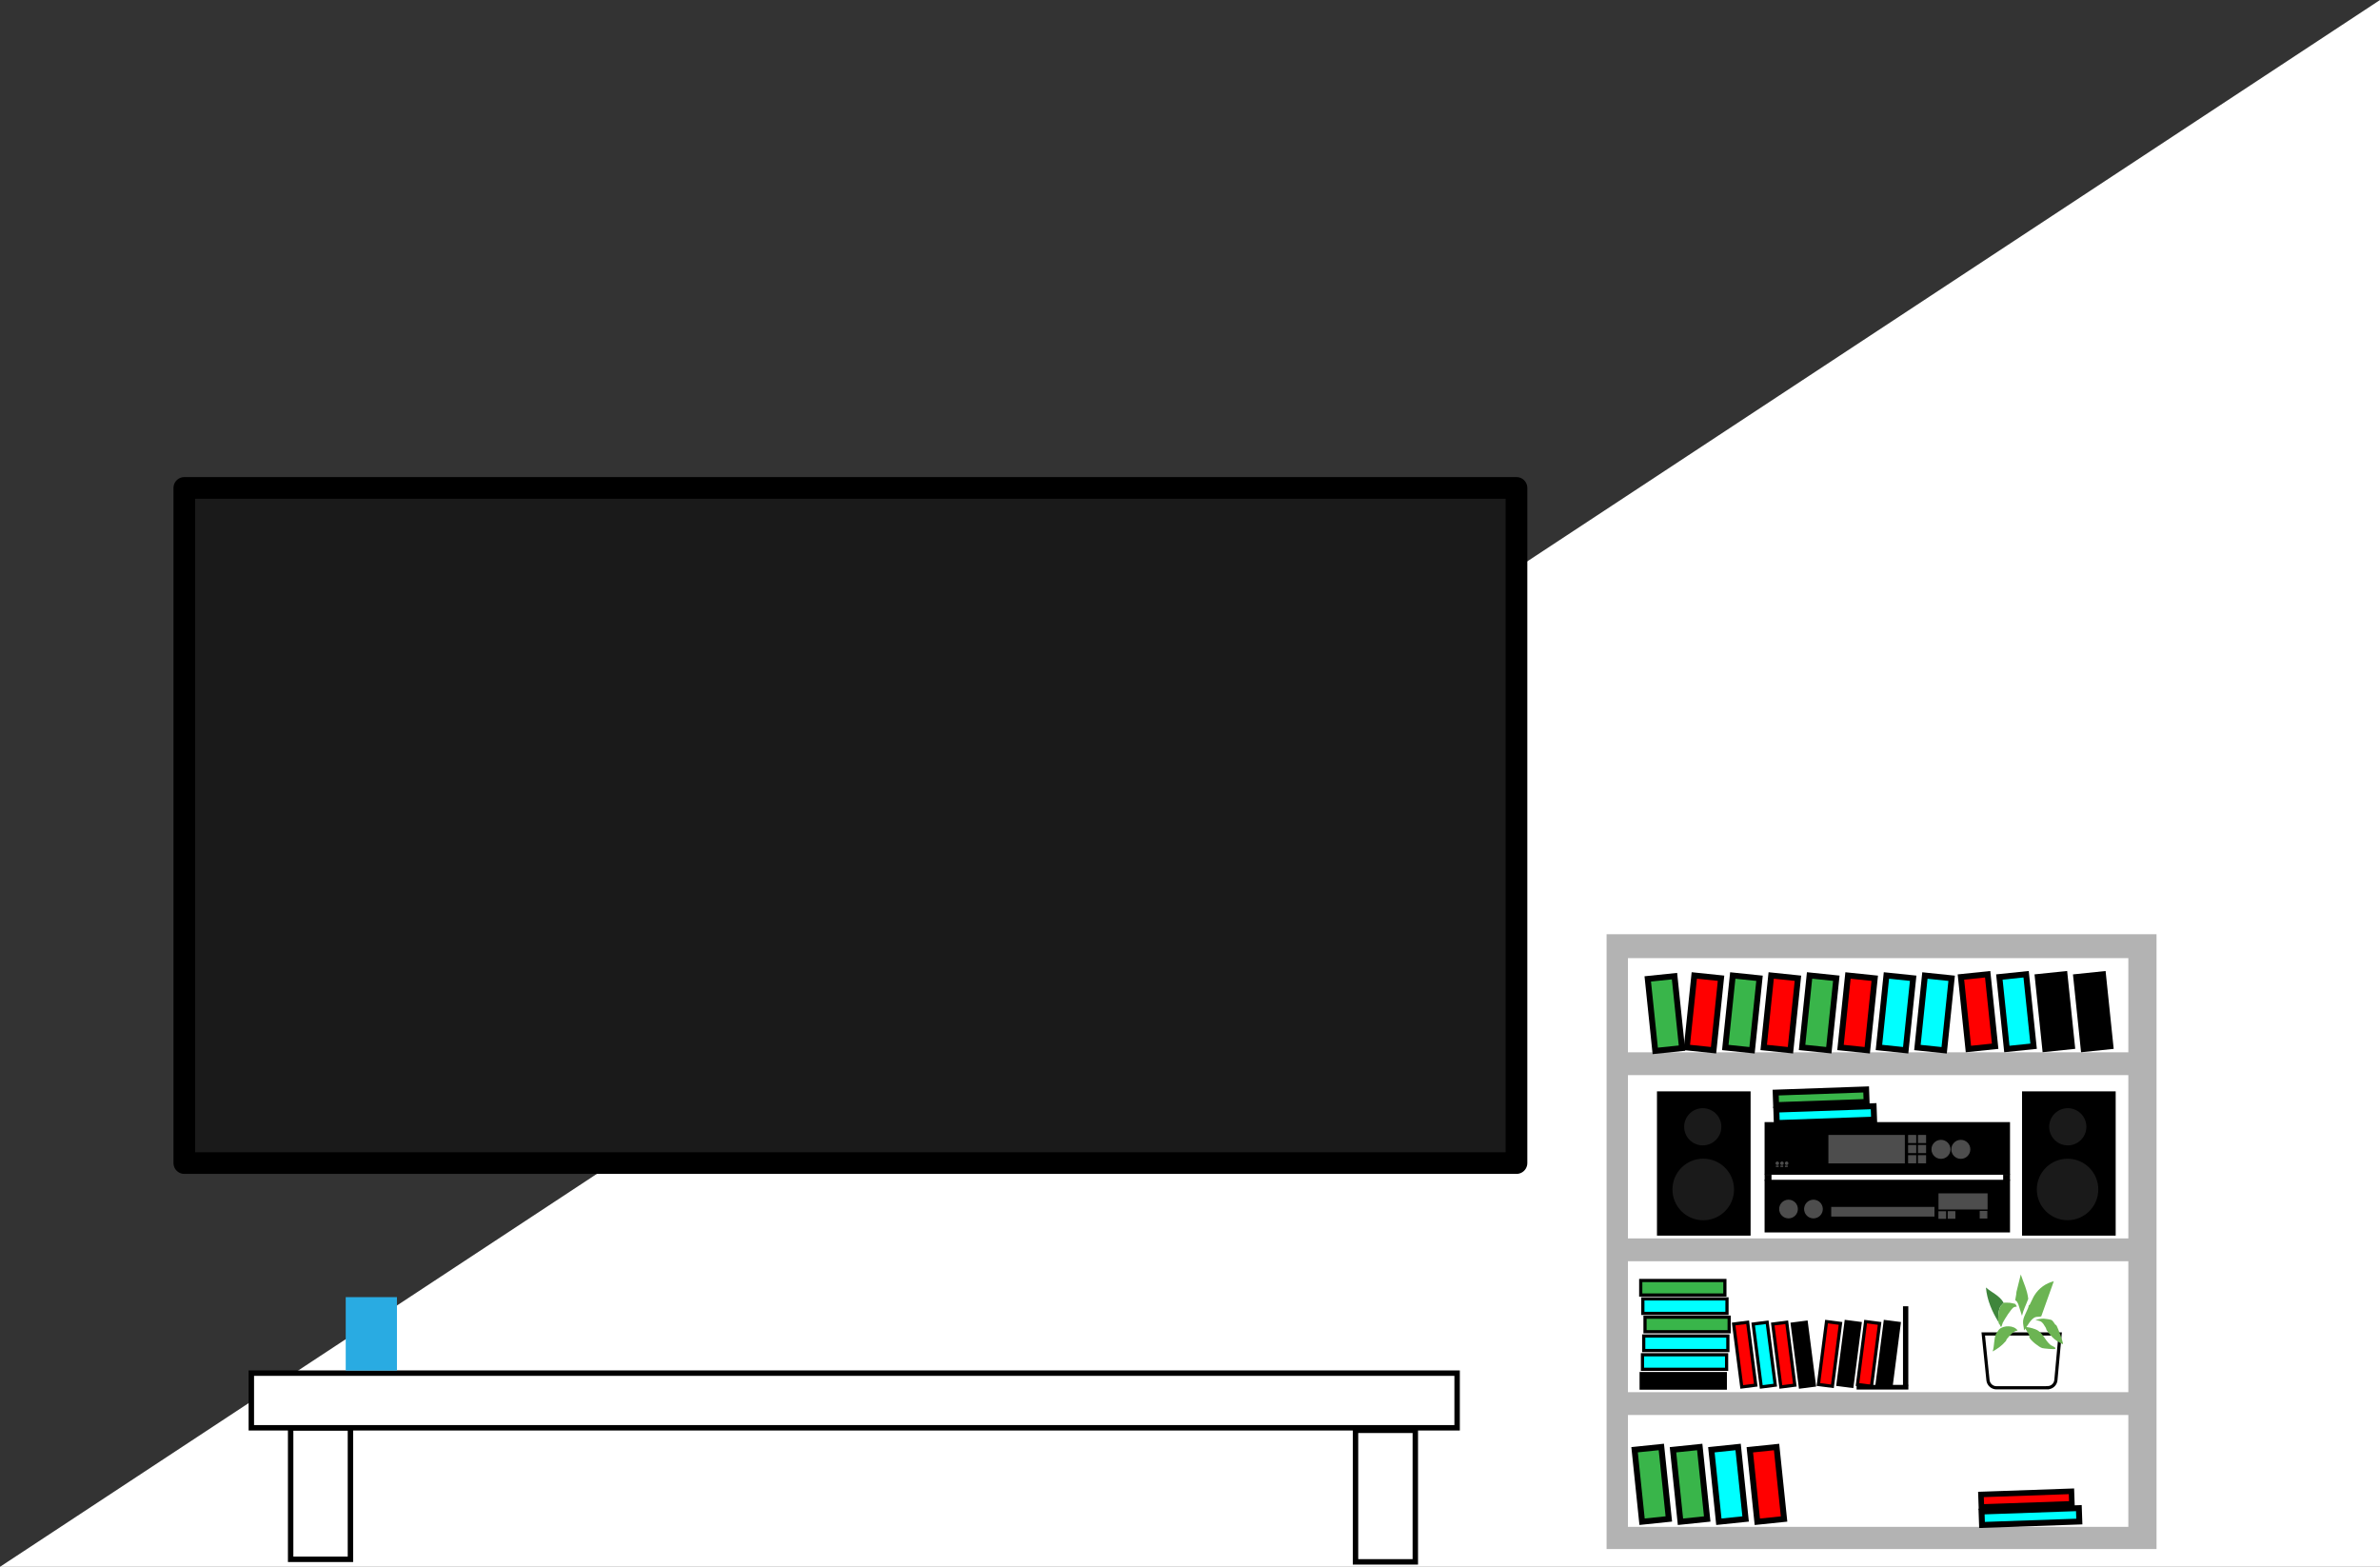 <svg width="439" height="289" viewBox="0 0 439 289" fill="none" xmlns="http://www.w3.org/2000/svg">
<rect x="0" y="0" width="439" height="289" fill="#333333" stroke="none"/>
<path d="M439 0L439 144.5L439 289H0L439 0Z" fill="white"/>
<g clip-path="url(#clip0_243_2318)">
<path d="M64.64 263.36H53.61V287.62H64.64V263.36Z" fill="white" stroke="black" stroke-miterlimit="10"/>
<path d="M261.06 263.83H250.03V288.09H261.06V263.83Z" fill="white" stroke="black" stroke-miterlimit="10"/>
<path d="M374.21 240.72C374.16 241.5 373.3 242.59 373.16 243.62C373.08 244.23 373.33 244.82 373.32 245.42C373.93 244.68 374.6 243.17 375.51 242.94C375.81 242.86 376.19 242.94 376.51 242.81L376.55 243.02C377.77 241.75 379.1 242.37 380.45 242.4C380.93 242.41 381.35 242.26 381.83 242.29C381.13 243.18 380.02 243.55 379.25 244.38C379.25 244.37 379.14 244.39 379.1 244.34C378.95 244.12 378.59 243.53 378.38 243.46C378.15 243.37 377.26 243.24 376.98 243.22C376.42 243.19 375.96 243.36 375.42 243.43L376.31 243.69C376.82 243.92 377.01 244.43 377.33 244.9C377.42 245.04 377.94 245.81 377.97 245.85C377.43 246.18 376.93 246.3 376.48 246.79C376.02 246.76 374.98 246.52 374.54 246.67L375.39 247.4C375.5 247.5 375.5 247.7 375.52 247.71C374.68 248.23 373.6 248.67 372.63 248.55C371.71 248.43 370.84 247.72 370.01 247.3C370.03 247.28 370.04 247.1 370.14 246.98C370.68 246.35 371.37 245.48 372.14 245.42C371.45 244.4 369.52 244.43 368.72 245.21C368.65 245.28 368.18 245.97 368.14 246.05L364.94 244.8C366.16 244.5 367.4 243.79 368.67 244.17C368.73 244.27 368.78 244.17 368.95 244.62C369.14 245.09 369.28 244.19 369.37 244.01C369.69 243.39 370.94 241.36 371.44 241.12C371.61 241.04 371.77 241.03 371.95 241.04C372.02 240.97 371.71 240.53 371.68 240.52C371.69 240.31 371.67 240.1 371.68 239.89C371.98 239.91 372.08 240.31 372.23 240.55L372.92 242.71C373.17 241.62 373.71 240.63 374.08 239.58C374.12 239.96 374.19 240.34 374.17 240.73L374.21 240.72Z" fill="#3F863C"/>
<path d="M268.77 253.28H46.36V263.36H268.77V253.28Z" fill="white" stroke="black" stroke-miterlimit="10"/>
<path d="M397.78 172.32H296.34V285.73H397.78V172.32Z" fill="#B3B3B3"/>
<path d="M392.58 176.73H300.28V281.63H392.58V176.73Z" fill="white"/>
<path d="M394.16 194.1H298.86V198.31H394.16V194.1Z" fill="#B3B3B3"/>
<path d="M393.66 228.43H299.36V232.64H393.66V228.43Z" fill="#B3B3B3"/>
<path d="M393.66 256.79H298.86V261H393.66V256.79Z" fill="#B3B3B3"/>
<path d="M279.72 90H34V214.53H279.72V90Z" fill="#1A1A1A" stroke="black" stroke-width="4" stroke-linecap="round" stroke-linejoin="round"/>
<path d="M73.22 239.26H63.77V252.81H73.22V239.26Z" fill="#29ABE2"/>
<path d="M308.868 180.05L303.935 180.563L305.317 193.841L310.25 193.328L308.868 180.05Z" fill="#39B54A" stroke="black" stroke-width="1.09" stroke-miterlimit="10"/>
<path d="M366.632 179.703L361.699 180.216L363.08 193.495L368.014 192.981L366.632 179.703Z" fill="#FF0000" stroke="black" stroke-width="1.09" stroke-miterlimit="10"/>
<path d="M373.724 179.7L368.791 180.213L370.172 193.491L375.105 192.978L373.724 179.7Z" fill="#00FFFF" stroke="black" stroke-width="1.09" stroke-miterlimit="10"/>
<path d="M380.806 179.697L375.873 180.21L377.254 193.488L382.187 192.975L380.806 179.697Z" fill="black" stroke="black" stroke-width="1.09" stroke-miterlimit="10"/>
<path d="M387.898 179.703L382.964 180.216L384.346 193.495L389.279 192.981L387.898 179.703Z" fill="black" stroke="black" stroke-width="1.09" stroke-miterlimit="10"/>
<path d="M306.439 266.895L301.506 267.408L302.887 280.687L307.821 280.173L306.439 266.895Z" fill="#39B54A" stroke="black" stroke-width="1.09" stroke-miterlimit="10"/>
<path d="M313.521 266.901L308.588 267.415L309.969 280.693L314.903 280.18L313.521 266.901Z" fill="#39B54A" stroke="black" stroke-width="1.09" stroke-miterlimit="10"/>
<path d="M320.603 266.898L315.67 267.412L317.051 280.69L321.985 280.177L320.603 266.898Z" fill="#00FFFF" stroke="black" stroke-width="1.09" stroke-miterlimit="10"/>
<path d="M327.695 266.905L322.762 267.418L324.143 280.696L329.077 280.183L327.695 266.905Z" fill="#FF0000" stroke="black" stroke-width="1.09" stroke-miterlimit="10"/>
<path d="M311.136 193.204L316.07 193.717L317.451 180.439L312.518 179.926L311.136 193.204Z" fill="#FF0000" stroke="black" stroke-width="1.09" stroke-miterlimit="10"/>
<path d="M318.235 193.211L323.168 193.725L324.55 180.446L319.616 179.933L318.235 193.211Z" fill="#39B54A" stroke="black" stroke-width="1.09" stroke-miterlimit="10"/>
<path d="M325.322 193.207L330.256 193.721L331.637 180.442L326.704 179.929L325.322 193.207Z" fill="#FF0000" stroke="black" stroke-width="1.09" stroke-miterlimit="10"/>
<path d="M332.401 193.203L337.334 193.717L338.716 180.438L333.782 179.925L332.401 193.203Z" fill="#39B54A" stroke="black" stroke-width="1.09" stroke-miterlimit="10"/>
<path d="M339.489 193.21L344.422 193.723L345.803 180.445L340.87 179.932L339.489 193.21Z" fill="#FF0000" stroke="black" stroke-width="1.09" stroke-miterlimit="10"/>
<path d="M346.577 193.206L351.51 193.72L352.892 180.441L347.958 179.928L346.577 193.206Z" fill="#00FFFF" stroke="black" stroke-width="1.09" stroke-miterlimit="10"/>
<path d="M353.675 193.214L358.608 193.727L359.989 180.449L355.056 179.935L353.675 193.214Z" fill="#00FFFF" stroke="black" stroke-width="1.09" stroke-miterlimit="10"/>
<path d="M322.36 201.85H306.18V227.37H322.36V201.85Z" fill="black" stroke="black" stroke-width="1.09" stroke-miterlimit="10"/>
<path d="M389.7 201.85H373.52V227.37H389.7V201.85Z" fill="black" stroke="black" stroke-width="1.09" stroke-miterlimit="10"/>
<path d="M370.21 218.16H326.03V226.78H370.21V218.16Z" fill="black" stroke="black" stroke-width="1.09" stroke-miterlimit="10"/>
<path d="M370.21 207.52H326.03V216.14H370.21V207.52Z" fill="black" stroke="black" stroke-width="1.09" stroke-miterlimit="10"/>
<path d="M345.597 204.038L327.648 204.667L327.735 207.146L345.684 206.516L345.597 204.038Z" fill="#00FFFF" stroke="black" stroke-width="1.09" stroke-miterlimit="10"/>
<path d="M344.219 200.948L327.529 201.534L327.61 203.842L344.3 203.257L344.219 200.948Z" fill="#39B54A" stroke="black" stroke-width="1.09" stroke-miterlimit="10"/>
<path d="M383.454 278.174L365.505 278.804L365.592 281.282L383.541 280.652L383.454 278.174Z" fill="#00FFFF" stroke="black" stroke-width="1.09" stroke-miterlimit="10"/>
<path d="M382.086 275.074L365.396 275.66L365.477 277.968L382.167 277.383L382.086 275.074Z" fill="#FF0000" stroke="black" stroke-width="1.02" stroke-miterlimit="10"/>
<path d="M318.24 253.36H302.72V256.04H318.24V253.36Z" fill="black" stroke="black" stroke-width="0.59" stroke-miterlimit="10"/>
<path d="M318.48 249.89H302.96V252.57H318.48V249.89Z" fill="#00FFFF" stroke="black" stroke-width="0.59" stroke-miterlimit="10"/>
<path d="M318.71 246.43H303.19V249.11H318.71V246.43Z" fill="#00FFFF" stroke="black" stroke-width="0.59" stroke-miterlimit="10"/>
<path d="M318.95 242.96H303.43V245.64H318.95V242.96Z" fill="#39B54A" stroke="black" stroke-width="0.59" stroke-miterlimit="10"/>
<path d="M318.55 239.58H303.03V242.26H318.55V239.58Z" fill="#00FFFF" stroke="black" stroke-width="0.59" stroke-miterlimit="10"/>
<path d="M318.16 236.19H302.64V238.87H318.16V236.19Z" fill="#39B54A" stroke="black" stroke-width="0.59" stroke-miterlimit="10"/>
<path d="M339.489 244.105L336.91 243.772L335.413 255.376L337.992 255.708L339.489 244.105Z" fill="#FF0000" stroke="black" stroke-width="0.59" stroke-miterlimit="10"/>
<path d="M343.099 244.106L340.521 243.773L339.024 255.377L341.602 255.71L343.099 244.106Z" fill="black" stroke="black" stroke-width="0.59" stroke-miterlimit="10"/>
<path d="M346.7 244.107L344.121 243.774L342.624 255.378L345.203 255.71L346.7 244.107Z" fill="#FF0000" stroke="black" stroke-width="0.59" stroke-miterlimit="10"/>
<path d="M350.31 244.108L347.731 243.776L346.235 255.38L348.813 255.712L350.31 244.108Z" fill="black" stroke="black" stroke-width="0.59" stroke-miterlimit="10"/>
<path d="M351.77 255.68H342.69V256.07H351.77V255.68Z" fill="white" stroke="black" stroke-width="0.47" stroke-miterlimit="10"/>
<path d="M351.31 241.24V255.26H351.7V241.24H351.31Z" fill="white" stroke="black" stroke-width="0.59" stroke-miterlimit="10"/>
<path d="M377.66 255.98H368.25C367.45 255.98 366.77 255.37 366.69 254.57L365.82 246.05H380L379.22 254.55C379.15 255.36 378.47 255.97 377.66 255.97V255.98Z" fill="white" stroke="black" stroke-width="0.59" stroke-miterlimit="10"/>
<path d="M332.085 255.83L334.664 255.498L333.167 243.894L330.589 244.226L332.085 255.83Z" fill="black" stroke="black" stroke-width="0.59" stroke-miterlimit="10"/>
<path d="M328.486 255.828L331.064 255.496L329.568 243.892L326.989 244.224L328.486 255.828Z" fill="#FF0000" stroke="black" stroke-width="0.59" stroke-miterlimit="10"/>
<path d="M324.876 255.828L327.455 255.495L325.958 243.891L323.379 244.224L324.876 255.828Z" fill="#00FFFF" stroke="black" stroke-width="0.59" stroke-miterlimit="10"/>
<path d="M321.276 255.826L323.855 255.494L322.358 243.89L319.78 244.222L321.276 255.826Z" fill="#FF0000" stroke="black" stroke-width="0.59" stroke-miterlimit="10"/>
<path d="M314.17 225.58C317.583 225.58 320.35 222.813 320.35 219.4C320.35 215.987 317.583 213.22 314.17 213.22C310.757 213.22 307.99 215.987 307.99 219.4C307.99 222.813 310.757 225.58 314.17 225.58Z" fill="#1A1A1A" stroke="black" stroke-linecap="round" stroke-linejoin="round"/>
<path d="M381.37 225.57C384.778 225.57 387.54 222.808 387.54 219.4C387.54 215.992 384.778 213.23 381.37 213.23C377.963 213.23 375.2 215.992 375.2 219.4C375.2 222.808 377.963 225.57 381.37 225.57Z" fill="#1A1A1A" stroke="black" stroke-linecap="round" stroke-linejoin="round"/>
<path d="M381.41 211.57C383.47 211.57 385.14 209.9 385.14 207.84C385.14 205.78 383.47 204.11 381.41 204.11C379.35 204.11 377.68 205.78 377.68 207.84C377.68 209.9 379.35 211.57 381.41 211.57Z" fill="#1A1A1A" stroke="black" stroke-width="0.6" stroke-linecap="round" stroke-linejoin="round"/>
<path d="M314.08 211.57C316.14 211.57 317.81 209.9 317.81 207.84C317.81 205.78 316.14 204.11 314.08 204.11C312.02 204.11 310.35 205.78 310.35 207.84C310.35 209.9 312.02 211.57 314.08 211.57Z" fill="#1A1A1A" stroke="black" stroke-width="0.6" stroke-linecap="round" stroke-linejoin="round"/>
<path d="M356.7 222.74H337.9V224.27H356.7V222.74Z" fill="#4D4D4D" stroke="#4D4D4D" stroke-width="0.25" stroke-miterlimit="10"/>
<path d="M358.84 223.54H357.68V224.69H358.84V223.54Z" fill="#4D4D4D" stroke="#4D4D4D" stroke-width="0.25" stroke-miterlimit="10"/>
<path d="M360.55 223.53H359.39V224.68H360.55V223.53Z" fill="#4D4D4D" stroke="#4D4D4D" stroke-width="0.25" stroke-miterlimit="10"/>
<path d="M366.45 223.48H365.29V224.63H366.45V223.48Z" fill="#4D4D4D" stroke="#4D4D4D" stroke-width="0.25" stroke-miterlimit="10"/>
<path d="M329.9 224.61C330.783 224.61 331.5 223.894 331.5 223.01C331.5 222.126 330.783 221.41 329.9 221.41C329.016 221.41 328.3 222.126 328.3 223.01C328.3 223.894 329.016 224.61 329.9 224.61Z" fill="#4D4D4D" stroke="#4D4D4D" stroke-width="0.25" stroke-miterlimit="10"/>
<path d="M334.5 224.61C335.384 224.61 336.1 223.894 336.1 223.01C336.1 222.126 335.384 221.41 334.5 221.41C333.616 221.41 332.9 222.126 332.9 223.01C332.9 223.894 333.616 224.61 334.5 224.61Z" fill="#4D4D4D" stroke="#4D4D4D" stroke-width="0.25" stroke-miterlimit="10"/>
<path d="M366.49 220.24H357.69V222.97H366.49V220.24Z" fill="#4D4D4D" stroke="#4D4D4D" stroke-width="0.25" stroke-miterlimit="10"/>
<path d="M326.64 216.72H325.61V217.67H326.64V216.72Z" fill="black" stroke="black" stroke-width="0.23" stroke-miterlimit="10"/>
<path d="M370.64 216.72H369.61V217.67H370.64V216.72Z" fill="black" stroke="black" stroke-width="0.23" stroke-miterlimit="10"/>
<path d="M351.23 209.47H337.38V214.47H351.23V209.47Z" fill="#4D4D4D" stroke="#4D4D4D" stroke-width="0.25" stroke-miterlimit="10"/>
<path d="M353.33 209.47H352.08V210.72H353.33V209.47Z" fill="#4D4D4D" stroke="#4D4D4D" stroke-width="0.25" stroke-miterlimit="10"/>
<path d="M353.33 211.32H352.08V212.57H353.33V211.32Z" fill="#4D4D4D" stroke="#4D4D4D" stroke-width="0.25" stroke-miterlimit="10"/>
<path d="M353.33 213.2H352.08V214.45H353.33V213.2Z" fill="#4D4D4D" stroke="#4D4D4D" stroke-width="0.25" stroke-miterlimit="10"/>
<path d="M355.15 209.47H353.9V210.72H355.15V209.47Z" fill="#4D4D4D" stroke="#4D4D4D" stroke-width="0.25" stroke-miterlimit="10"/>
<path d="M355.15 211.32H353.9V212.57H355.15V211.32Z" fill="#4D4D4D" stroke="#4D4D4D" stroke-width="0.25" stroke-miterlimit="10"/>
<path d="M355.15 213.2H353.9V214.45H355.15V213.2Z" fill="#4D4D4D" stroke="#4D4D4D" stroke-width="0.25" stroke-miterlimit="10"/>
<path d="M358.02 213.63C358.92 213.63 359.65 212.9 359.65 212C359.65 211.1 358.92 210.37 358.02 210.37C357.12 210.37 356.39 211.1 356.39 212C356.39 212.9 357.12 213.63 358.02 213.63Z" fill="#4D4D4D" stroke="#4D4D4D" stroke-width="0.25" stroke-miterlimit="10"/>
<path d="M361.68 213.63C362.58 213.63 363.31 212.9 363.31 212C363.31 211.1 362.58 210.37 361.68 210.37C360.78 210.37 360.05 211.1 360.05 212C360.05 212.9 360.78 213.63 361.68 213.63Z" fill="#4D4D4D" stroke="#4D4D4D" stroke-width="0.25" stroke-miterlimit="10"/>
<path d="M327.83 214.77C327.94 214.77 328.03 214.681 328.03 214.57C328.03 214.46 327.94 214.37 327.83 214.37C327.719 214.37 327.63 214.46 327.63 214.57C327.63 214.681 327.719 214.77 327.83 214.77Z" fill="#4D4D4D" stroke="#4D4D4D" stroke-width="0.25" stroke-miterlimit="10"/>
<path d="M328.69 214.77C328.801 214.77 328.89 214.681 328.89 214.57C328.89 214.46 328.801 214.37 328.69 214.37C328.58 214.37 328.49 214.46 328.49 214.57C328.49 214.681 328.58 214.77 328.69 214.77Z" fill="#4D4D4D" stroke="#4D4D4D" stroke-width="0.25" stroke-miterlimit="10"/>
<path d="M329.55 214.77C329.661 214.77 329.75 214.681 329.75 214.57C329.75 214.46 329.661 214.37 329.55 214.37C329.44 214.37 329.35 214.46 329.35 214.57C329.35 214.681 329.44 214.77 329.55 214.77Z" fill="#4D4D4D" stroke="#4D4D4D" stroke-width="0.25" stroke-miterlimit="10"/>
<path d="M327.57 215.13H328.09" stroke="#4D4D4D" stroke-width="0.25" stroke-miterlimit="10"/>
<path d="M328.4 215.13H328.92" stroke="#4D4D4D" stroke-width="0.25" stroke-miterlimit="10"/>
<path d="M329.24 215.13H329.76" stroke="#4D4D4D" stroke-width="0.25" stroke-miterlimit="10"/>
<path d="M374.21 240.72C374.4 240.77 374.4 240.6 374.48 240.46C374.75 239.96 374.94 239.44 375.24 238.95C376.11 237.55 377.41 236.69 378.83 236.33L376.52 242.8C376.2 242.92 375.82 242.85 375.52 242.93C374.61 243.16 373.94 244.67 373.33 245.41C373.34 244.81 373.09 244.22 373.17 243.61C373.3 242.59 374.17 241.49 374.22 240.71L374.21 240.72Z" fill="#6CB453"/>
<path d="M374.12 239.57C373.75 240.62 373.21 241.61 372.96 242.7L372.27 240.54C372.12 240.3 372.02 239.9 371.72 239.88C371.76 239.36 371.93 238.84 371.94 238.31L372.74 235.08C373.24 236.59 373.93 237.95 374.12 239.57Z" fill="#6CB453"/>
<path d="M368.17 246.05C368.2 245.97 368.68 245.28 368.75 245.21C369.55 244.43 371.48 244.4 372.17 245.42C371.4 245.48 370.7 246.35 370.17 246.98C370.07 247.09 370.06 247.27 370.04 247.3C369.3 248.17 368.5 248.77 367.55 249.28C367.9 248.26 367.74 247.01 368.17 246.04V246.05Z" fill="#6CB453"/>
<path d="M369.59 240.3C369.59 240.3 369.07 240.85 369.02 240.93C368.6 241.57 368.49 243.1 368.62 243.85C367.47 241.96 366.52 239.85 366.31 237.48C367.42 238.45 368.77 238.92 369.59 240.3Z" fill="#3F863C"/>
<path d="M377.49 245.32C377.49 245.32 377.44 245.05 377.35 244.91C377.04 244.44 376.85 243.94 376.33 243.7L375.44 243.44C375.98 243.36 376.44 243.2 377 243.23C377.28 243.24 378.16 243.38 378.4 243.47C378.6 243.54 378.97 244.13 379.12 244.35C379.15 244.4 379.26 244.37 379.27 244.39C379.47 244.71 379.87 245.75 380.02 246.17C380.11 246.42 380.61 247.81 380.51 247.94C379.81 247.64 379.06 247.18 378.51 246.59C378.26 246.32 377.69 245.63 377.49 245.33V245.32Z" fill="#6CB453"/>
<path d="M371.72 240.51C371.72 240.51 372.05 240.97 371.99 241.03C371.81 241.02 371.65 241.03 371.48 241.11C370.98 241.35 369.73 243.38 369.41 244C369.32 244.18 369.17 245.08 368.99 244.61C368.81 244.17 368.77 244.26 368.71 244.16C368.71 244.15 368.63 243.88 368.62 243.85C368.49 243.1 368.61 241.57 369.02 240.93C369.07 240.85 369.56 240.31 369.59 240.3C369.69 240.26 370.52 240.28 370.7 240.3C370.83 240.31 371.66 240.47 371.72 240.51Z" fill="#6CB453"/>
<path d="M375.38 245.17C376.84 245.69 377.07 247.13 378.27 248.12C378.41 248.23 379.43 248.58 379.06 248.82C378.92 248.91 376.96 248.74 376.7 248.66C376.09 248.48 374.61 247.3 374.31 246.68C374.29 246.65 374.38 246.37 374.26 246.17L373.4 244.78C374.06 244.74 374.76 244.95 375.38 245.17Z" fill="#6CB453"/>
</g>
<defs>
<clipPath id="clip0_243_2318">
<rect width="365.78" height="200.59" fill="white" transform="translate(32 88)"/>
</clipPath>
</defs>
</svg>

